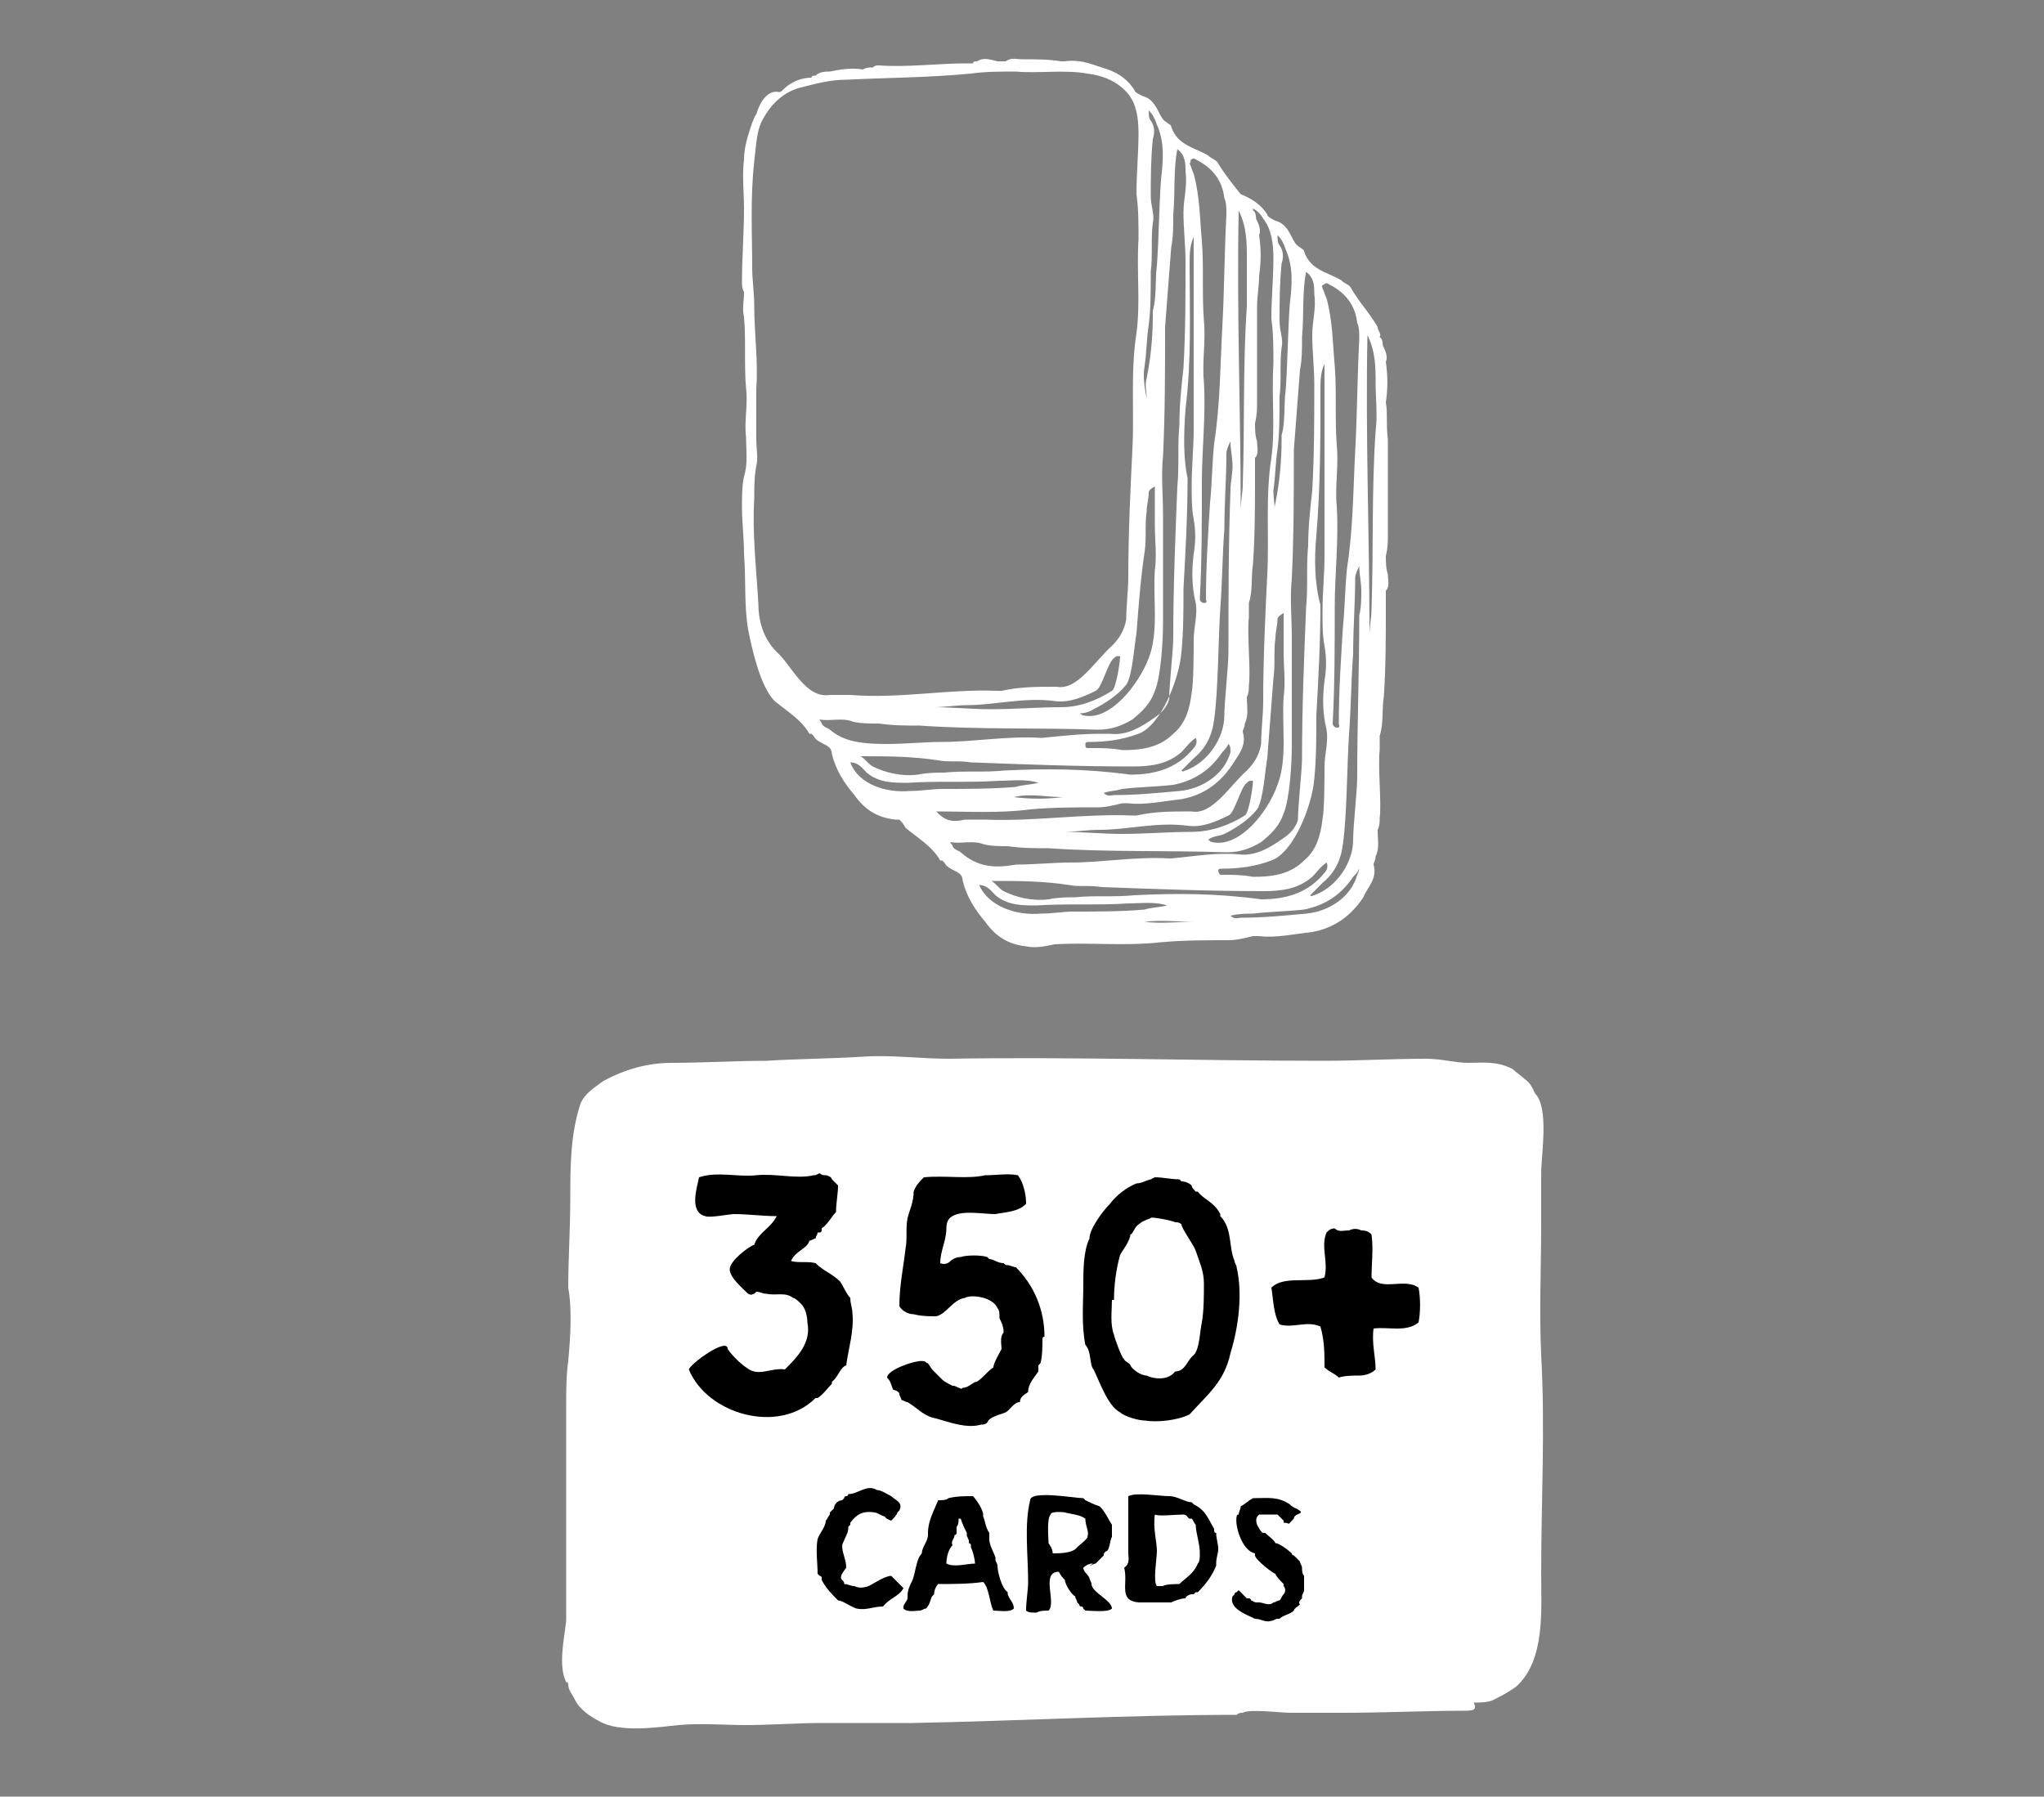 <?xml version="1.0" encoding="utf-8"?>
<!-- Generator: Adobe Illustrator 18.1.0, SVG Export Plug-In . SVG Version: 6.00 Build 0)  -->
<!DOCTYPE svg PUBLIC "-//W3C//DTD SVG 1.1//EN" "http://www.w3.org/Graphics/SVG/1.1/DTD/svg11.dtd">
<svg version="1.1" id="Layer_1" xmlns="http://www.w3.org/2000/svg" xmlns:xlink="http://www.w3.org/1999/xlink" x="0px" y="0px"
	 viewBox="107.8 3.7 100 87.9" enable-background="new 107.8 3.7 100 87.9" xml:space="preserve">
<rect x="107.8" y="3.7" width="100" height="87.9" fill="#808080" stroke="none"/>
<g>
	<path fill="#FFFFFF" d="M179.4,87.4c-1.9,0-3.9,0.1-5.9,0.1c-0.9,0-1.7,0-2.6,0c-0.4,0-2-0.2-2.3,0c-0.1,0-0.2,0-0.3,0.1
		c-5.3,0-10.6,0.3-15.9,0.4c-1.4,0-2.9,0-4.4,0c-1.2,0-2.5,0.1-3.7,0.1c-1.1,0-2.2-0.1-3.3,0c-1,0.1-2.9,0.4-3.9-0.2
		c-0.4-0.2-1-0.6-1.2-1.1c-0.1-0.2-0.3-0.4-0.3-0.7c0,0,0-0.1-0.1-0.1c-0.4-0.8-0.1-2.1,0-3c0-0.5,0-1,0-1.4c0-1.5,0-3.1,0-4.6
		c0-1.5,0-3.1,0-4.6c0-0.7,0-1.4,0.1-2.1c0.1-1.1,0.2-2.5,0-3.6c0-1.4,0.1-2.9,0.1-4.3c0-1.6,0-3.2,0.5-4.7c0.2-0.5,0.7-0.8,1.1-1.1
		c1.1-0.6,2.2-0.9,3.4-0.9c1.5,0,3.1-0.1,4.6-0.1c1.6-0.1,3.1-0.1,4.7-0.2c1.4-0.1,2.8,0.1,4.2,0.1c6.1-0.1,12.2,0.1,18.4,0.1
		c1.6,0,3.3-0.1,5-0.1c0.7,0,1.4,0.2,2,0.2c0.8,0,1.4-0.1,2.2,0.3c0.2,0.2,0.4,0.3,0.6,0.5c0.3,0.2,0.4,0.5,0.5,0.7
		c0.7,0.7,0.3,3,0.3,3.9c0,0.8,0,1.7,0,2.5c0,2.1-0.1,4.3,0,6.4c0.2,3.6,0,7.1,0,10.7c0,1.8,0.2,4.2-1.2,5.5
		c-0.4,0.3-0.8,0.5-1.2,0.7c-0.3,0.1-0.6,0.1-0.9,0.1C180.1,87.4,179.8,87.4,179.4,87.4z"/>
</g>
<g>
	<path d="M148.2,61.2c0.1,0,0.3,0.1,0.3,0.2c0.1,0.1,0.2,0.2,0.3,0.3c0,0.4-0.1,0.9-0.1,1.3c-0.2,0.2-0.4,0.6-0.7,0.8
		c0,0,0,0.1,0,0.1c0,0,0,0.1-0.1,0.1h-0.1c0,0.1-0.1,0.2-0.1,0.3c-0.1,0-0.2,0.1-0.3,0.1c-0.1,0.4-0.7,0.5-0.9,1
		c0.4,0.1,0.8,0,1.2,0.1c0.4,0.4,0.8,0.5,1.2,0.9c0.2,0.3,0.3,0.6,0.5,0.8c0,0.3,0.1,0.5,0.1,0.7c0.1,0.9-0.2,1.8-0.3,2.6
		c-0.3,0.1-0.4,0.6-0.7,0.8c0,0,0,0.1,0,0.1c-0.2,0.2-0.4,0.5-0.7,0.7c0,0-0.1,0-0.1,0c-1.8,1.8-5.3,0.8-6.2-1.4
		c0.1-0.3,1.9-1.6,1.9-1c0.2,0.3,0.6,0.7,0.9,0.9c0.6,0.5,1.2,0,1.9,0.1c0.6-0.6,1.3-1.3,1.1-2.3c0-0.3-0.1-0.7-0.3-0.9
		c-0.1-0.1-0.3-0.3-0.4-0.3c-0.4-0.3-0.8-0.1-1.3-0.2c-0.2,0-0.3-0.1-0.5-0.1c0,0,0,0-0.1,0.1c-0.1,0-0.1,0.1-0.3,0
		c-0.3-0.3-0.9-0.8-0.9-1.2c0-0.4,0.9-1.1,1.2-1.2c0.2-0.6,0.8-0.8,1.1-1.4c-0.7,0-1.4-0.1-2.1-0.1c-0.2,0-1.2,0.2-1.4,0.1
		c-0.8-0.2-0.4-1.4-0.3-1.9c0.9-0.3,1.9,0,2.8-0.1c0.9-0.1,2,0.2,2.8,0c0.1,0,0.1,0,0.3-0.1C148,61.2,148.1,61.2,148.2,61.2
		L148.2,61.2z"/>
	<path d="M156,61.2c0.6,0,1.1-0.1,1.6,0c0.3,0.4,0.4,1,0.4,1.4c-0.4,0.4-1,0.4-1.5,0.5c-0.6,0-1.6-0.2-2.1,0.1
		c-0.2,0.1-0.3,0.3-0.3,0.6c0,0.6-0.3,1.1-0.3,1.7c0.2,0.1,0.4,0,0.5-0.1c0.1-0.1,0.3-0.2,0.5-0.2c0.3-0.1,1-0.1,1.3,0
		c0,0,0.1,0.1,0.1,0.1c0.2,0,0.4,0.2,0.7,0.2c0.1,0.1,0.1,0.1,0.2,0.1c0.1,0,0.3,0.1,0.4,0.1c0.9,0.9,1.4,2.1,1.4,3.4
		c-0.1,0-0.1,0.1-0.1,0.1c0,0.3,0,0.9-0.1,1.2c0,0-0.1,0.1-0.1,0.1c0,0.1,0,0.2,0,0.3c-0.2,0.3-0.5,0.6-0.5,1
		c-0.1,0.1-0.4,0.2-0.4,0.5c-0.3,0-0.5,0.4-0.7,0.5c-0.2,0.1-0.8,0.2-0.9,0.5c-0.1,0.1-0.2,0.1-0.3,0.1c-0.7,0.2-1.5-0.1-2.2-0.3
		c-0.6-0.1-0.9-0.5-1.4-0.8c-0.1,0-0.2-0.1-0.3-0.1c0-0.1-0.1-0.2-0.1-0.3c0-0.1-0.2-0.2-0.3-0.2c-0.1-0.2-0.1-0.4-0.3-0.6
		c0-0.4,1.5-0.9,1.8-0.8c0.1,0,0.1,0.1,0.2,0.1c0,0,0.2,0.3,0.2,0.3c0.2,0.2,0.4,0.4,0.5,0.5c0.1,0.1,0.3,0.2,0.5,0.3
		c0.1,0,0.1,0,0.3,0.1c0.1,0,0.1,0.1,0.2,0c0.3,0,0.5-0.3,0.7-0.3c0.3-0.2,0.5-0.5,0.8-0.7c0-0.2,0.3-0.7,0.4-0.9
		c0-0.2-0.1-0.6,0.1-0.8c0-0.3-0.1-0.5-0.2-0.7c0-0.2,0-0.4-0.1-0.5c-0.2-0.5-1.2-0.7-1.6-0.5c-0.6,0.1-0.9,0.8-1.4,0.9
		c-0.4,0-0.7,0-1.1-0.1c-0.3,0-0.6-0.2-0.7-0.4c0-1,0.2-1.9,0.3-2.8c0.1-0.5,0-1,0.1-1.5c0.1-0.4,0.3-0.8,0.3-1.3
		c0.1-0.3,0.3-0.5,0.5-0.7C154.1,61.2,155.1,61.4,156,61.2z"/>
	<path d="M163.9,61.4c0,0,0.1,0,0.1,0c0.1,0,0.1,0,0.3-0.1c0.4,0,0.8,0.1,1.2,0.1c0,0,0.1,0.1,0.1,0.1c0.2,0,0.4,0.1,0.5,0.2
		c0,0.1,0.1,0.2,0.2,0.3c0,0,0.1,0,0.1,0c0.3,0.4,0.8,0.5,1.1,1.1c0,0,0,0.1,0,0.1c0.6,0.6,0.4,1.5,0.7,2.2c0,0.1,0.1,0.2,0.1,0.3
		c0.3,1.3,0.1,2.9-0.3,4.2c-0.3,1.4-1.1,2-2,3c-0.6,0.3-1.6,0.4-2.2,0.3c-0.3,0-1-0.2-1.2-0.4c-0.6-0.3-1-1.5-1.3-2.1
		c-0.2-0.2-0.1-0.9-0.4-1.2c-0.2-1-0.1-2-0.1-3c0-0.6,0-1.6,0.3-2.2c0-0.5,0.7-1.4,1-1.7c0.3-0.4,0.8-0.8,1.3-1
		c0.3,0,0.5-0.2,0.8-0.2L163.9,61.4z M164.1,63.3c-0.3,0.1-0.5,0.2-0.7,0.4c-0.1,0.1-0.2,0.4-0.3,0.4c0,0.3-0.4,0.8-0.5,1
		c-0.2,0.7-0.3,1.5-0.3,2.2h-0.1c0,0.5-0.1,1.2,0.1,1.7c0,0.1,0.4,1.2,0.5,1.2c0,0.1,0.3,0.2,0.3,0.3c0.1,0.2,0.5,0.5,0.8,0.5
		c0.4,0.2,1,0.2,1.3-0.1c0,0,0.1-0.1,0.1-0.1c0.5,0,0.6-0.6,0.9-0.8c0.3-0.3,0.3-1.2,0.4-1.6c0.1-0.6,0.1-1.3,0.1-1.9
		c0-0.6-0.2-1-0.4-1.6c-0.1-0.3-0.7-1.1-0.7-1.3c-0.1-0.1-0.2-0.1-0.3-0.1C165.1,63.4,164,63.2,164.1,63.3L164.1,63.3z"/>
	<path d="M173.8,63.9c0.2-0.1,0.4-0.1,0.6,0c0.3,0,0.4,0.1,0.5,0.2c0.1,0.7,0,1.4,0,2.1c0.5,0.7,1.6,0,2.3,0.5
		c0.1,0.5,0.1,1.2,0,1.7c-0.6,0.5-1.5,0.2-2.2,0.3c-0.1,0.7,0.1,1.4,0.1,2c-0.2,0.2-0.5,0.3-0.8,0.3c-0.3,0-0.7,0-1,0.1
		c-0.2-0.2-0.5-0.3-0.7-0.5c0-0.7,0-1.3-0.2-2c-0.7-0.3-1.3,0.1-2-0.1c-0.3-0.5-0.3-1.2-0.4-1.8c0.6-0.6,1.8-0.2,2.6-0.5
		c0.2-0.8-0.2-1.5,0.1-2.2c0.1-0.1,0.2-0.2,0.4-0.2C173.3,64,173.5,63.9,173.8,63.9z"/>
	<path d="M149,81L149,81c0.1,0.1,0.1,0.1,0.1,0.2c0.2,0,0.3,0.1,0.5,0.1c0.2,0.1,0.4,0.1,0.7,0c0.2-0.1,0.8-0.5,1.1-0.5
		c0.1,0.1,0.2,0.2,0.3,0.3c0.1,0.1,0.2,0.2,0.3,0.3c-0.2,0.4-0.7,0.5-1,0.9c-0.5,0-0.8,0.2-1.3,0.1c-0.3-0.1-0.7-0.4-0.9-0.4
		c-0.3-0.3-0.6-0.6-0.8-1c0,0,0-0.1,0-0.1c0,0,0-0.1-0.1-0.1c0,0-0.1-0.1-0.1-0.1c0-0.5-0.1-1.2,0-1.7c0.1-0.3,0.4-0.6,0.4-0.9
		c0.1-0.1,0.1-0.2,0.2-0.3c0,0,0-0.2,0-0.1c0.1-0.1,0.1-0.1,0.2-0.2c0-0.2,0.2-0.4,0.4-0.4c0.1-0.1,0.1-0.1,0.1-0.1
		c0-0.1,0.1-0.1,0.1-0.1c0,0,0.1,0,0.1-0.1c0.5,0,0.9-0.5,1.4-0.2c0.2,0,0.5,0.2,0.7,0.3c0.2,0.2,0.6,0.3,0.4,0.7
		c0,0-0.1,0.1-0.1,0.1c0,0.1-0.2,0.3-0.3,0.4c0,0-0.3-0.1-0.3-0.2c-0.1,0-0.4-0.2-0.5-0.2c-0.6-0.1-0.9,0.1-1.2,0.5c0,0,0,0.1,0,0.1
		c0,0-0.1,0.1-0.1,0.1c0,0,0,0.1,0,0.1c0,0.2-0.2,0.5-0.3,0.8c0,0.4,0.2,0.7,0.2,1.1C148.9,80.8,148.9,80.9,149,81L149,81z"/>
	<path d="M154.2,77c0.4-0.1,0.8-0.1,1.2-0.1c0.2,0.2,0.5,0.7,0.5,0.9c0,0,0,0.1,0,0.1c0.1,0.2,0.1,0.5,0.3,0.8c0,0.1,0,0.2,0,0.3
		c0,0.3,0.2,0.6,0.3,0.9c0,0,0,0.1,0,0.1c0,0.1,0.1,0.2,0.1,0.3c0,0.3,0.2,1.1,0.5,1.3c0,0,0,0.1,0,0.1c0.1,0.3,0.3,0.4,0.3,0.7
		c-0.2,0.2-0.7,0.1-1,0.1c-0.2-0.4-0.2-1.1-0.5-1.4c-0.7,0.1-1.5,0.1-2.2,0.1c-0.1,0.1-0.2,0.3-0.2,0.5c0,0-0.1,0.1-0.1,0.1
		c-0.1,0.2-0.1,0.4-0.3,0.6c-0.1,0-0.2,0.1-0.3,0.1c-0.2,0-0.6,0.1-0.8-0.1c0-0.1,0-0.1,0-0.1c0-0.1,0.2-0.3,0.2-0.4
		c0,0,0-0.1,0-0.1l0,0l0,0c0-0.3,0.1-0.5,0.2-0.7c0.2-0.4,0.2-1.1,0.5-1.4c0-0.3,0.3-0.6,0.3-0.9c0,0,0-0.1,0-0.1l0,0l0,0
		c0-0.6,0.3-1.1,0.5-1.6C153.9,77.1,154.1,77.1,154.2,77z M155.5,80.2c0-0.2-0.1-0.6-0.2-0.8v-0.1c0,0,0-0.1-0.1-0.1
		c0,0,0-0.1,0-0.1c0-0.1-0.1-0.2-0.1-0.3c0,0,0-0.1,0-0.1c-0.1-0.2-0.2-0.4-0.3-0.7c0,0-0.1,0-0.1,0c0,0.1,0,0.3-0.1,0.4
		c0,0.1,0,0.2,0,0.3c0,0,0,0.1-0.1,0.1c0,0.2-0.2,0.3-0.1,0.5c-0.2,0.2-0.3,0.6-0.3,0.9C154.5,80.4,155.1,80.2,155.5,80.2
		C155.3,80.2,155.5,80.2,155.5,80.2z"/>
	<path d="M161.2,80.2c-0.1,0-0.3,0.1-0.4,0.2c0,0.2,0.2,0.3,0.3,0.5c0,0.1,0.1,0.2,0.1,0.3c0,0.4,1,0.8,1,1.2
		c-0.2,0.2-1,0.1-1.3,0.1c-0.1-0.1-0.1-0.1-0.1-0.1c0-0.1-0.1-0.1-0.1-0.1c-0.1,0-0.1-0.1-0.1-0.1c0,0-0.1-0.1-0.1-0.1
		c0-0.1-0.1-0.2-0.1-0.3c-0.2-0.1-0.5-0.6-0.5-0.8c-0.1-0.1-0.2-0.2-0.3-0.4c-0.9,0-0.1,1.5-0.5,1.9c-0.2,0-0.4,0-0.6,0.1
		c-0.2,0-0.4,0-0.5-0.1c0-0.5,0.1-1,0.1-1.4l0,0c0-1.3-0.2-2.8,0.1-4c0-0.5,2.2-0.1,2.6-0.1c0,0,0.1,0.1,0.1,0.1
		c0.2,0.1,0.4,0.2,0.7,0.3c0.3,0.3,0.4,0.6,0.6,0.9c0,0.2,0,0.4,0,0.6c-0.1,0.1-0.1,0.7-0.3,0.7c-0.1,0.1-0.1,0.1-0.1,0.2
		c-0.1,0.1-0.3,0.3-0.4,0.4c-0.1,0-0.2,0.1-0.3,0.1C161.3,80.2,161.3,80.2,161.2,80.2C161.2,80.2,161.2,80.3,161.2,80.2L161.2,80.2z
		 M159.3,79.7c0.3,0,1,0,1.2-0.3c0.1-0.1,0.5-0.4,0.5-0.5c0.1-0.3-0.1-0.5-0.1-0.9c-0.3-0.2-0.6-0.2-1-0.3c0.1,0-0.7-0.1-0.7,0.1
		c-0.2,0.2-0.1,1.2-0.1,1.4C159.3,79.5,159.3,79.6,159.3,79.7L159.3,79.7z"/>
	<path d="M163,79.7c0-0.9,0-1.8,0-2.8c0.4-0.2,1.5,0,2,0c0.4,0,0.8,0.3,1.1,0.3c0,0,0.1,0.1,0.1,0.1c0.6,0.3,0.7,0.7,1,1.2
		c0,0,0,0.1,0,0.1c0,0,0,0.1,0.1,0.1c0,0.3,0.1,0.5,0.1,0.8c0,0.2-0.1,0.4-0.1,0.7c0,0,0,0.1,0,0.1c-0.2,0.5-0.5,0.9-0.9,1.3
		c0,0-0.1,0-0.1,0c0,0-0.1,0.1-0.1,0.1c0,0-0.1,0-0.1,0c-0.1,0-0.3,0.1-0.3,0.2c-0.2,0-0.5,0.1-0.7,0.2c-0.5,0-1.1,0-1.6,0
		c-1-0.1-0.5-0.9-0.7-1.7C163.1,80.2,163,79.9,163,79.7L163,79.7z M164.3,77.8C164.3,77.8,164.2,77.8,164.3,77.8
		C164.2,77.9,164.2,77.9,164.3,77.8c-0.1,0.7,0.1,1.3,0.1,1.8l0,0l0,0c0,0.3-0.2,1.5,0,1.7c0.1,0,0.1,0,0.3,0
		c0.1-0.1,0.7-0.1,0.8-0.1c0.3-0.3,0.7-0.5,0.9-1c0.1-0.1,0.1-0.3,0.1-0.5c0-0.5-0.2-1-0.2-1.4c-0.1-0.1-0.1-0.2-0.2-0.3
		c0,0-0.1,0-0.1,0c-0.1,0-0.1-0.2-0.3-0.2C165.3,77.8,164.5,77.9,164.3,77.8L164.3,77.8z"/>
	<path d="M171.1,78c-0.4,0.4-0.1,0.2-0.5,0.2c0,0,0-0.1,0-0.1c-0.1-0.1-0.2-0.2-0.3-0.3c-0.3,0-0.6,0-0.9,0
		c-0.1,0.1-0.2,0.2-0.1,0.5c0,0,0.2,0.4,0.3,0.4c0,0,0.1,0,0.1,0c0.2,0.2,0.4,0.3,0.5,0.5c0.2,0,0.7,0.4,0.8,0.5
		c0,0.1,0.1,0.1,0.1,0.1c0.1,0.1,0.2,0.2,0.3,0.3c0,0.1,0.1,0.2,0.1,0.3c0,0.1,0,0.3,0.1,0.4c0,0.2,0,0.4,0,0.7
		c0,0.1-0.1,0.2-0.1,0.3c0,0,0,0.1,0,0.1c-0.1,0.1-0.2,0.2-0.1,0.3c-0.1,0.1-0.3,0.2-0.3,0.3c-0.2,0.2-0.5,0.2-0.7,0.4
		c0,0-0.1,0-0.1,0c-0.1,0-0.2,0.1-0.3,0.1c-0.3,0.1-0.5-0.1-0.8-0.1c-0.4-0.2-1.3-0.5-1.1-1.1c0,0,0.1-0.1,0.1-0.1
		c0-0.1,0.1-0.1,0.1-0.1c0.1-0.1,0.1-0.1,0.1-0.1c0.1,0.1,0.3,0.3,0.4,0.4h0.1c0,0,0.1,0,0.1,0.1c0.1,0,0.1,0.1,0.3,0.1
		c0,0,0,0,0.1,0c0.2,0,0.5,0.2,0.7,0c0.1,0,0.2-0.1,0.3-0.1c0.1-0.1,0.1-0.2,0.2-0.3c0.1-0.1,0.1-0.3,0-0.4l0,0c0,0,0,0,0-0.1
		c-0.1-0.1-0.4-0.4-0.4-0.5c-0.1,0-1-0.7-1-0.9c0,0,0-0.1,0-0.1c-0.6-0.1-1-1.3-0.9-1.8c0,0,0-0.1,0.1-0.1c0-0.1,0.1-0.3,0.1-0.4
		c0.2-0.1,0.4-0.3,0.6-0.4c0.7,0,1.2-0.1,1.8,0.3l0,0l0,0c0.1,0.1,0.1,0.1,0.3,0.2C171.8,77.8,171.1,77.7,171.1,78L171.1,78z"/>
</g>
<path fill="none" d="M162.1,42.5c1.1-0.1,2.1-0.1,3.2-0.2c1.1-0.1,2.2-0.8,2.5-1.9c0-0.1,0.1-0.2-0.1-0.4c-0.1,0.1-0.2,0.2-0.3,0.4
	c-0.5,0.9-1.4,1.4-2.4,1.6c-0.8,0.2-1.6,0.2-2.5,0.2c-0.4,0.1-0.7,0.1-1.1,0.1C161.8,42.6,161.9,42.5,162.1,42.5z"/>
<path fill="none" d="M165.4,35.8c-0.1,1.2-1,3.6-2.1,4c-0.8,0.3-1.6,0.4-2.4,0.4c-0.1,0-0.2-0.1-0.2,0.1c0,0.1,0.1,0.2,0.1,0.2
	s0.2,0,0.3,0c0.5,0,1,0,1.4,0.1c1,0.1,1.8-0.1,2.5-0.8c0.6-0.5,0.8-1.3,0.9-2c0-0.5,0.1-2.1,0.1-2.6c0-0.6,0.2-1.2,0.1-1.8
	c-0.1-0.8-0.2-1.6-0.1-2.4c0.1-0.5,0.1-1.1,0-1.7c-0.1-0.5-0.1-1.1-0.1-1.6c0-0.9,0.1-1.8,0.1-2.8c0-2,0-4.1,0-6.2
	c0-1.1,0-2.2,0-3.2c-0.1,0.4-0.2,0.9-0.2,1.3c0,2.4,0.1,4.8-0.2,7.1c-0.1,1.2-0.2,2.4-0.2,3.6c0,1.8-0.1,3.6-0.2,5.4
	C165.4,33.7,165.4,34.8,165.4,35.8z"/>
<path fill="none" d="M159.8,42.7c-0.8,0-1.6-0.1-2.4,0C158.2,42.7,159,42.7,159.8,42.7z"/>
<path fill="none" d="M168.9,41.8c-0.1-0.1-0.2,0.1-0.3,0.1c-0.3,0.2-0.5,1.5-0.9,1.6c-0.7,0.3-1.3,0.5-2,0.5
	c-1.4-0.1-2.8,0.2-4.3,0.2c-0.5,0-1.1,0.1-1.7,0.1c1,0.1,1.9,0.1,2.8,0.1c1.1,0,2.3-0.1,3.4-0.1c0.9,0,1.7-0.3,2.5-0.9
	C168.8,43.3,168.9,42.1,168.9,41.8z"/>
<path fill="none" d="M163.9,36.1c0.5-1.4,0.2-2.9,0.3-4.3c0-0.7,0-1.5,0-2.2c0-0.6,0-1.3,0-1.9c-0.2,0.1-0.2,0.2-0.3,0.3
	c0,0.3-0.1,0.6-0.1,0.9c-0.1,0.7,0,1.3-0.1,2c-0.1,1.3-0.2,2.7-0.4,4c-0.1,0.5-0.2,2-0.5,2.5c-0.4,0.5-1,0.9-1.6,1.2
	c-0.2,0.1-0.5,0.1-0.8,0.4c0.1,0.1,0.2,0.1,0.2,0.1C161.9,39.2,163.4,37.5,163.9,36.1z"/>
<path fill="none" d="M167.9,26.5c0-0.4-0.1-0.8-0.1-1.2c-0.1,0.2-0.2,0.4-0.2,0.6c-0.1,1.3-0.1,2.5-0.1,3.7c0,1.3-0.1,2.7-0.2,3.9
	c-0.1,1.4-0.1,4-0.3,5.4c-0.1,0.8-0.4,1.4-1,1.9c-0.2,0.2-0.4,0.4-0.6,0.6c0.1,0.1,0.2,0.1,0.2,0c1.1-0.4,1.9-1.6,1.9-2.7
	c0-0.7,0.2-2.4,0.2-3.1c0-2.7,0-5.2,0.1-7.9C167.9,27.2,167.9,26.9,167.9,26.5z"/>
<path fill="none" d="M171.8,41.9c-0.1,1.2-1,3.6-2.1,4c-0.8,0.3-1.6,0.4-2.4,0.4c-0.1,0-0.2-0.1-0.2,0.1c0,0.1,0.1,0.2,0.1,0.2
	c0.1,0,0.2,0,0.2,0c0.5,0,1,0,1.4,0.1c1,0.1,1.8-0.1,2.5-0.8c0.6-0.5,0.8-1.3,0.9-2c0-0.5,0.1-2.1,0.1-2.6c0-0.6,0.2-1.2,0.1-1.8
	c-0.1-0.8-0.2-1.6-0.1-2.4c0.1-0.5,0.1-1.1,0-1.7c-0.1-0.5-0.1-1.1-0.1-1.6c0-0.9,0.1-1.8,0.1-2.8c0-2,0-4.1,0-6.2
	c0-1.1,0-2.2,0-3.2c-0.1,0.4-0.2,0.9-0.2,1.3c0,2.4,0,4.8-0.2,7.1c-0.1,1.2-0.2,2.4-0.2,3.6c0,1.8-0.1,3.6-0.2,5.4
	C171.9,39.8,171.8,40.9,171.8,41.9z"/>
<path fill="none" d="M169.3,43.3c-0.4,0.5-1,0.9-1.6,1.2c-0.2,0.1-0.5,0.1-0.8,0.3c0.1,0.1,0.2,0.1,0.2,0.1c1.3,0.3,2.7-1.4,3.2-2.8
	c0.5-1.4,0.2-2.9,0.3-4.3c0-0.7,0-1.5,0-2.2c0-0.6,0-1.3,0-1.9c-0.2,0.1-0.2,0.2-0.3,0.3c0,0.3-0.1,0.6-0.1,0.9
	c-0.1,0.7,0,1.3-0.1,2c-0.1,1.3-0.2,2.7-0.4,4C169.7,41.4,169.5,42.9,169.3,43.3z"/>
<path fill="none" d="M172.7,18.3c0.3,1.1,0.2,2.2,0.4,3.3c0.1,1.3,0,2.6,0.1,3.9c0.1,1-0.1,2,0,3c0.1,1.6-0.1,3.3-0.1,4.9
	c0,1.9,0.1,3.8-0.1,5.7c0,0.1,0.1,0.2,0.2,0.2s0.1-0.1,0.1-0.2c0.1-1.6,0.2-3.1,0.2-4.7c0.1-1,0-1.9,0.2-2.9
	c0.3-1.9,0.4-3.7,0.4-5.7c0.1-1.9,0.1-3.7,0.2-5.5c0-0.2-0.1-0.5-0.1-0.8c-0.2-0.8-0.5-1.6-1.4-1.9c-0.1-0.1-0.2-0.1-0.2,0
	c-0.1,0.1,0,0.2,0,0.2C172.6,18,172.7,18.1,172.7,18.3z"/>
<path fill="none" d="M170.3,28.3c0.2-1,0.4-2.1,0.3-3.1c0-0.1,0-0.2,0-0.2c0.2-0.7,0.2-1.5,0.2-2.2c0.1-1.4,0.1-2.8,0.2-4.2
	c0.1-0.9,0.1-1.8-0.2-2.7c-0.1-0.2-0.2-0.4-0.4-0.7c0,0.2-0.1,0.4,0.1,0.5c0.1,0.3,0.1,0.6,0.1,0.9c-0.1,0.9-0.1,1.8-0.1,2.8
	c0,0.4,0.1,0.8,0.1,1.3c-0.1,0.8,0,1.6-0.1,2.4c-0.1,0.8,0,1.7-0.1,2.6c-0.1,0.7-0.1,1.4-0.2,2c-0.1,0.5,0.1,1,0.1,1.6
	C170.3,28.9,170.2,28.6,170.3,28.3z"/>
<path fill="none" d="M162.5,35.7c-0.1-0.1-0.2,0.1-0.3,0.1c-0.3,0.2-0.5,1.5-0.9,1.6c-0.7,0.3-1.3,0.5-2,0.5
	c-1.4-0.1-2.8,0.2-4.3,0.2c-0.5,0-1.1,0.1-1.6,0.1c1,0.1,1.9,0.1,2.8,0.1c1.1,0,2.3-0.1,3.4-0.1c0.9,0,1.7-0.3,2.5-0.9
	C162.3,37.2,162.5,36,162.5,35.7z"/>
<path fill="none" d="M168.4,14c-0.1,5,0.1,9.8,0.1,14.7c0.1-0.4,0.1-0.8,0.1-1.3c0-2.9-0.1-5.8,0.2-8.7c0.1-0.8,0-1.6,0-2.4
	C168.8,15.6,168.8,14.8,168.4,14z"/>
<path fill="none" d="M157.3,46.2c0.9-0.1,1.8-0.1,2.7-0.1c1.6,0,3.3-0.3,4.8-0.2c0.1,0,0.1,0,0.1,0c1.1-0.1,2.2-0.3,3.3-0.2
	c0.8,0.1,1.6-0.3,2.2-0.8c0.3-0.2,0.7-0.5,0.7-0.9c0.1-0.6,0.3-2.3,0.2-3c-0.1-2.5,0.1-4.9,0.2-7.4c0.1-1,0-2,0.1-3
	c0.1-0.9,0.2-1.8,0.2-2.7c0.1-1.7,0.1-3.4,0.1-5.2c0-0.8-0.1-1.6-0.1-2.4c0-0.7,0.1-1.3,0.1-2c-0.1-0.4,0-0.8-0.4-1.1
	c-0.2,1.1-0.1,2.1-0.2,3.2c0,0.5,0,1-0.1,1.6c-0.1,1.3-0.3,2.6-0.3,3.9c-0.1,2.1-0.1,4.2-0.1,6.3c0,1,0.1,1.9,0,2.9
	c0,1.7,0,3.5,0,5.3c0,0.8-0.1,2.6-0.4,3.3c-0.2,0.6-0.6,1.1-1.1,1.4c-0.5,0.4-1,0.5-1.7,0.5c-2.9-0.1-5.8,0-8.7-0.2
	c-0.7-0.1-1.3-0.1-2-0.1c-0.4-0.1-0.8,0.1-1.2-0.1c-0.5-0.2-1-0.1-1.6-0.1c0.1,0.1,0.1,0.1,0.1,0.2c0.1,0.2,0.3,0.2,0.4,0.3
	C155.6,46.1,156.4,46.2,157.3,46.2z"/>
<path fill="none" d="M165,48.1c-0.7-0.2-1.3-0.1-1.9-0.1c-1.5,0.1-3,0-4.5,0.1c-0.7,0-1.4,0-2-0.5c-0.2-0.2-0.4-0.5-0.8-0.5
	c0.5,1.1,1.7,1.5,3,1.4c0.5-0.1,1-0.1,1.6-0.1c1.2,0,2.4-0.1,3.6-0.1C164.2,48.2,164.6,48.2,165,48.1z"/>
<path fill="none" d="M172.5,46.1c0.1-0.2,0.2-0.3,0.1-0.5c-0.2,0.3-0.4,0.5-0.7,0.7c-0.7,0.7-1.5,0.7-2.4,0.7
	c-2.7,0-5.3-0.1-7.9-0.2c-0.5,0-1,0.1-1.6-0.1c-1.3-0.2-2.5-0.1-3.8-0.2c0.2,0.2,0.4,0.4,0.6,0.5c0.7,0.4,1.4,0.5,2.2,0.4
	c0.4-0.1,0.8-0.1,1.3-0.1c1,0,1.9,0,2.9-0.1c2-0.1,4-0.1,6-0.1C170.6,47.4,171.6,47.1,172.5,46.1z"/>
<path fill="none" d="M174.1,32c-0.1,1.3-0.1,2.5-0.1,3.7c0,1.3-0.1,2.7-0.2,3.9c-0.1,1.4-0.1,4-0.3,5.4c-0.1,0.8-0.4,1.4-1,1.9
	c-0.2,0.2-0.4,0.4-0.6,0.6c0.1,0.1,0.2,0.1,0.2,0c1.1-0.4,1.9-1.6,1.9-2.7c0-0.7,0.2-2.4,0.2-3.1c0-2.7,0-5.2,0.1-7.9
	c0-0.4,0-0.8,0.1-1.2c0-0.4-0.1-0.8-0.1-1.2C174.2,31.6,174.1,31.8,174.1,32z"/>
<path fill="none" d="M175.1,22.4c0-0.7,0-1.5-0.4-2.3c-0.1,5,0.1,9.8,0.1,14.7c0.1-0.4,0.1-0.8,0.1-1.3c0-2.9-0.1-5.8,0.2-8.7
	C175.2,24,175.1,23.2,175.1,22.4z"/>
<path fill="none" d="M173.9,46.6c-0.5,0.9-1.4,1.4-2.4,1.6c-0.8,0.2-1.6,0.2-2.5,0.2c-0.4,0.1-0.7,0.1-1.1,0.1
	c0.2,0.2,0.4,0.1,0.5,0.1c1.1-0.1,2.1-0.1,3.2-0.2c1.1-0.1,2.2-0.8,2.5-1.9c0-0.1,0.1-0.2-0.1-0.4C174.1,46.3,174,46.5,173.9,46.6z"
	/>
<path fill="none" d="M155.7,43.9c2.4,0.1,4.8-0.4,7.2-0.2c0.1,0,0.2,0,0.2,0c0.8-0.2,1.7-0.2,2.7-0.2c1,0.1,1.9-1.3,2.7-2
	c0.4-0.4,0.7-0.7,0.7-1.3c0.1-0.7,0.1-1.4,0.1-2.1c0.1-2,0.1-4.2,0.2-6.2c0.1-1.9-0.1-3.8,0.2-5.7c0.2-1.5,0.1-3.1,0.1-4.6
	c0-0.7,0-1.4-0.1-2.2c-0.1-1,0.1-2,0.1-3c0-0.7-0.1-1.3-0.5-1.9c-0.1-0.2-0.3-0.4-0.5-0.5c0,0.1,0,0.1,0,0.1c0.1,0.1,0,0.4,0.2,0.5
	c0.1,0.2,0.1,0.5,0.1,0.7c0.1,0.7,0.1,1.3,0,2c0.1,0.5-0.1,1-0.1,1.5c0,1.5,0,3.1,0,4.6c0,0.4,0,0.7-0.1,1.1
	c-0.1,0.3-0.1,0.6,0.1,0.9c0.1,0.3,0.1,0.5-0.1,0.8c0,0.2,0,0.5,0,0.8c0.1,1.4,0,3-0.1,4.4c0,0.7,0.1,1.3-0.2,1.9c0,0.2,0,0.3,0,0.5
	c0,0.1,0,0.1,0,0.2c-0.1,0.7,0.1,2.5,0,3.3c0,0.2,0,0.4-0.1,0.6c-0.1,0.4,0,0.8-0.1,1.3c0,0.1-0.1,0.2-0.1,0.4
	c0.1,0.6-0.3,1.1-0.5,1.6c-0.5,1-1.4,1.6-2.5,1.7c-0.8,0.1-1.7,0.2-2.6,0.2c-0.1,0-0.2,0-0.3,0c-0.4,0.1-0.8,0.2-1.2,0.2
	c-1.1,0-2.2-0.1-3.3,0.1c-1.5,0.2-3.1,0.1-4.6,0.1c0.3,0.4,0.7,0.6,1.1,0.6C155,43.9,155.3,43.9,155.7,43.9z"/>
<path fill="#FFFFFF" d="M175.6,23.4c0.1-0.7,0.1-1.3,0-2c0.1-0.2,0-0.5-0.1-0.7c-0.1-0.1,0-0.4-0.2-0.5c0.1-0.2-0.1-0.3-0.1-0.5
	c-0.4-0.7-0.9-1.2-1.3-1.9c-0.1-0.2-0.3-0.2-0.5-0.4c-0.7-0.4-1.5-0.5-1.8-1.4c0-0.1-0.1-0.1-0.2-0.2c-0.2-0.1-0.3-0.3-0.4-0.5
	c-0.2-0.4-0.4-0.7-0.8-0.8c-0.2-0.1-0.4-0.2-0.4-0.3c-0.3-0.5-0.8-0.8-1.3-1c-0.4-0.5-0.8-1-1.1-1.5c-0.1-0.2-0.3-0.2-0.5-0.4
	c-0.7-0.4-1.5-0.5-1.8-1.4c0-0.1-0.1-0.1-0.2-0.2c-0.2-0.1-0.3-0.3-0.4-0.5c-0.2-0.4-0.4-0.7-0.8-0.8c-0.2-0.1-0.4-0.2-0.4-0.3
	c-0.4-0.6-0.9-0.9-1.6-1.1c-0.6-0.2-1.1-0.4-1.8-0.3c-0.1,0-0.2,0-0.2,0c-0.6-0.1-1.2-0.1-1.9-0.1c-0.3,0-0.5-0.1-0.8,0.1
	c-0.1,0-0.2,0-0.4,0c-0.4-0.1-0.7-0.2-1,0c-0.1,0-0.2,0-0.2,0.1c-0.1,0-0.2,0-0.3,0c-1.4,0-2.9,0.2-4.3,0.1c-0.1,0-0.2,0-0.3,0.1
	c-0.2,0-0.3,0-0.5,0.1c-0.5-0.1-1.1,0-1.6,0.1c-0.2,0-0.5,0-0.7,0.2c-0.1,0-0.2,0-0.2,0.1c-0.5,0-1,0.2-1.4,0.6
	c-0.1,0.1-0.1,0.1-0.2,0.1c-0.5-0.1-0.9,0.4-1.1,1.1c-0.1,0.1-0.1,0.2-0.2,0.4c-0.2,0.6-0.4,1.2-0.4,1.8c-0.1,0.8,0,1.6,0,2.4
	c0,1.2-0.1,2.4-0.1,3.6c0,0.2,0,0.3,0.1,0.5c0,0.4-0.1,0.8,0,1.2c0.1,1.1,0,2.4,0.1,3.5c0.1,0.8-0.1,1.6,0,2.4
	c0,0.6,0.1,1.3-0.1,1.9c-0.1,0.5-0.1,1-0.1,1.5c0,0.8,0.1,1.5,0.1,2.3c0.1,1.3,0,2.5,0.2,3.7c0.2,1,0.6,2.8,1.3,3.5
	c0.6,0.5,1.3,0.9,1.7,1.6c0,0,0,0,0.1,0c0.1,0.1,0.1,0.1,0.1,0.1c0.1,0.2,0.3,0.3,0.5,0.4c0.2,0.1,0.4,0.2,0.4,0.5
	c0.2,0.8,0.6,1.4,1.1,2c0.5,0.7,1.1,1.1,2,1.2c0.1,0,0.2,0,0.2,0c0.1,0.1,0.2,0.2,0.3,0.4c0.6,0.5,1.3,0.9,1.7,1.6c0,0,0,0,0.1,0
	c0.1,0.1,0.1,0.1,0.1,0.1c0.1,0.2,0.3,0.3,0.5,0.4c0.2,0.1,0.4,0.2,0.4,0.5c0.2,0.8,0.6,1.4,1.1,2c0.5,0.7,1.1,1.1,2,1.2
	c0.5,0.1,0.9,0,1.4-0.1c1.7-0.1,3.4,0.1,5.2-0.1c1.1-0.1,2.2-0.1,3.3-0.1c0.4,0,0.8-0.1,1.2-0.2c0.1,0,0.2,0,0.3,0
	c0.8,0.1,1.7-0.1,2.6-0.2c1.1-0.2,1.9-0.8,2.5-1.7c0.2-0.5,0.7-0.9,0.5-1.6c0-0.1,0.1-0.2,0.1-0.4c0.2-0.4,0.1-0.8,0.1-1.3
	c0.1-0.2,0.1-0.4,0.1-0.6c0.1-0.7-0.1-2.5,0-3.3c0-0.1,0-0.1,0-0.2c0-0.2,0-0.3,0-0.5c0.2-0.6,0.1-1.3,0.2-1.9
	c0.1-1.4,0.1-3,0.1-4.4c0-0.2,0-0.5,0-0.8c0.2-0.2,0.1-0.5,0.1-0.8c-0.1-0.3-0.1-0.6-0.1-0.9c0.1-0.4,0.1-0.7,0.1-1.1
	c0-1.5,0-3.1,0-4.6C175.6,24.4,175.7,23.9,175.6,23.4z M172.6,17.6c0.1-0.1,0.2,0,0.2,0c0.8,0.4,1.3,1,1.4,1.9
	c0.1,0.2,0.1,0.5,0.1,0.8c-0.1,1.9-0.1,3.7-0.2,5.5c-0.1,1.9-0.1,3.8-0.4,5.7c-0.1,1-0.1,1.9-0.2,2.9c-0.1,1.6-0.2,3.1-0.2,4.7
	c0,0.1,0.1,0.2-0.1,0.2c-0.1,0-0.2-0.1-0.2-0.2c0.1-1.9,0.1-3.8,0.1-5.7c0-1.6,0.2-3.3,0.1-4.9c-0.1-1,0.1-2,0-3
	c-0.1-1.3,0-2.7-0.1-3.9c-0.1-1.1-0.1-2.2-0.4-3.3c-0.1-0.2-0.1-0.3-0.2-0.5C172.5,17.7,172.4,17.7,172.6,17.6z M172.2,29.9
	c0.2-2.4,0.2-4.7,0.2-7.1c0-0.4,0-0.9,0.2-1.3c0,1.1,0,2.2,0,3.2c0,2,0,4.1,0,6.2c0,0.9-0.1,1.8-0.1,2.8c0,0.5,0,1.1,0.1,1.6
	c0.1,0.6,0.1,1.1,0,1.7c-0.1,0.8-0.1,1.6,0.1,2.4c0.1,0.6-0.1,1.2-0.1,1.8c0,0.5,0,2.1-0.1,2.6c-0.1,0.8-0.3,1.5-0.9,2
	c-0.7,0.7-1.6,0.8-2.5,0.8c-0.5-0.1-1-0.1-1.4-0.1c-0.1,0-0.2,0-0.2,0s-0.1-0.1-0.1-0.2c0-0.1,0.1-0.1,0.2-0.1
	c0.8,0,1.6-0.1,2.4-0.4c1.1-0.4,2-2.7,2.1-4c0.1-1,0.1-2,0.1-3.1c0.1-1.8,0.2-3.6,0.2-5.4C172.1,32.2,172.1,31,172.2,29.9z
	 M170.1,27.7c0.1-0.7,0.1-1.4,0.2-2c0.1-0.8,0.1-1.7,0.1-2.6c0.1-0.8,0-1.6,0.1-2.4c0.1-0.4-0.1-0.8-0.1-1.3c0-0.9,0-1.8,0.1-2.8
	c0.1-0.3,0.1-0.6-0.1-0.9c-0.1-0.1-0.1-0.3-0.1-0.5c0.2,0.2,0.3,0.4,0.4,0.7c0.4,0.9,0.3,1.8,0.2,2.7c-0.1,1.4-0.1,2.8-0.2,4.2
	c-0.1,0.7,0,1.5-0.2,2.2c0,0.1,0,0.2,0,0.2c0,1.1-0.1,2.1-0.3,3.1c-0.1,0.3,0,0.7,0,1C170.2,28.7,170.1,28.1,170.1,27.7z
	 M170.1,36.9c0.1-0.7,0-1.3,0.1-2c0-0.3,0.1-0.6,0.1-0.9c0-0.1,0.1-0.2,0.3-0.3c0,0.7,0,1.3,0,1.9c0,0.7,0.1,1.5,0,2.2
	c-0.1,1.4,0.2,3-0.3,4.3c-0.5,1.4-1.9,3.1-3.2,2.8c-0.1,0-0.1-0.1-0.2-0.1c0.2-0.2,0.6-0.2,0.8-0.3c0.6-0.3,1.2-0.7,1.6-1.2
	c0.3-0.4,0.4-2,0.5-2.5C169.9,39.5,170,38.2,170.1,36.9z M166.1,44.4c-1.1,0-2.3,0.1-3.4,0.1c-1,0-1.9-0.1-2.8-0.1
	c0.5,0,1.1-0.1,1.7-0.1c1.4,0,2.8-0.4,4.3-0.2c0.7,0.1,1.4-0.2,2-0.5c0.3-0.1,0.6-1.4,0.9-1.6c0.1-0.1,0.1-0.1,0.3-0.1
	c0,0.3-0.2,1.6-0.4,1.7C167.9,44.1,167,44.4,166.1,44.4z M168.8,18.7c-0.2,2.9-0.1,5.8-0.2,8.7c0,0.4-0.1,0.8-0.1,1.3
	c0-4.9-0.2-9.7-0.1-14.7c0.4,0.8,0.4,1.6,0.4,2.3C168.8,17.1,168.8,17.9,168.8,18.7z M156.9,41.4c-1,0.1-1.9,0-2.9,0.1
	c-0.4,0-0.8,0-1.3,0.1c-0.8,0.1-1.6-0.1-2.2-0.4c-0.2-0.1-0.4-0.4-0.6-0.5c1.3,0,2.5,0,3.8,0.2c0.5,0.1,1,0,1.6,0.1
	c2.7,0.1,5.2,0.2,7.9,0.2c0.9,0,1.7-0.1,2.4-0.7c0.2-0.2,0.4-0.5,0.7-0.7c0.1,0.2,0,0.4-0.1,0.5c-0.8,1-1.9,1.3-3.1,1.3
	C160.9,41.3,158.9,41.3,156.9,41.4z M159.8,42.7c-0.8,0.1-1.6,0.1-2.4,0C158.2,42.5,159,42.7,159.8,42.7z M165.8,23.7
	c0.3-2.4,0.2-4.7,0.2-7.1c0-0.4,0-0.9,0.2-1.3c0,1.1,0,2.2,0,3.2c0,2,0,4.1,0,6.2c0,0.9-0.1,1.8-0.1,2.8c0,0.5,0,1.1,0.1,1.6
	c0.1,0.6,0.1,1.1,0,1.7c-0.1,0.8-0.1,1.6,0.1,2.4c0.1,0.6-0.1,1.2-0.1,1.8c0,0.5,0,2.1-0.1,2.6c-0.1,0.8-0.3,1.5-0.9,2
	c-0.7,0.7-1.6,0.8-2.5,0.8c-0.5-0.1-1-0.1-1.4-0.1c-0.1,0-0.2,0-0.3,0c-0.1,0-0.1-0.1-0.1-0.2c0-0.1,0.1-0.1,0.2-0.1
	c0.8,0,1.6-0.1,2.4-0.4c1.1-0.4,2-2.7,2.1-4c0.1-1,0.1-2,0.1-3.1c0.1-1.8,0.2-3.6,0.2-5.4C165.7,26.2,165.7,25,165.8,23.7z
	 M162.7,42.3c0.8-0.1,1.6-0.1,2.5-0.2c1-0.2,1.8-0.7,2.4-1.6c0.1-0.1,0.2-0.2,0.3-0.4c0.1,0.1,0.1,0.2,0.1,0.4
	c-0.3,1.1-1.4,1.8-2.5,1.9c-1.1,0.1-2.1,0.2-3.2,0.2c-0.1,0-0.3,0.1-0.5-0.1C162,42.4,162.4,42.4,162.7,42.3z M167.9,35.6
	c0,0.7-0.2,2.4-0.2,3.1c0,1.1-0.8,2.3-1.9,2.7c-0.1,0-0.1,0.1-0.2,0c0.2-0.2,0.4-0.4,0.6-0.6c0.6-0.5,0.9-1.1,1-1.9
	c0.2-1.4,0.2-3.9,0.3-5.4c0.1-1.3,0.1-2.6,0.2-3.9c0-1.3,0.1-2.5,0.1-3.7c0-0.2,0.1-0.4,0.2-0.6c0,0.4,0.1,0.8,0.1,1.2
	c0,0.4-0.1,0.8-0.1,1.2C167.9,30.3,167.9,32.9,167.9,35.6z M166.1,11.5c0.1-0.1,0.2,0,0.2,0c0.8,0.4,1.3,1,1.4,1.9
	c0.1,0.2,0.1,0.5,0.1,0.8c-0.1,1.9-0.1,3.7-0.2,5.5s-0.1,3.8-0.4,5.7c-0.1,1-0.1,1.9-0.2,2.9c-0.1,1.6-0.2,3.1-0.2,4.7
	c0,0.1,0.1,0.2-0.1,0.2c-0.1,0-0.2-0.1-0.2-0.2c0.1-1.9,0.1-3.8,0.1-5.7c0-1.6,0.2-3.3,0.1-4.9c-0.1-1,0.1-2,0-3
	c-0.1-1.3,0-2.7-0.1-3.9c-0.1-1.1-0.1-2.2-0.4-3.3c-0.1-0.2-0.1-0.3-0.2-0.5C166.1,11.6,166,11.5,166.1,11.5z M164,9.1
	c0.2,0.2,0.3,0.4,0.4,0.7c0.4,0.9,0.3,1.8,0.2,2.7c-0.1,1.4-0.1,2.8-0.2,4.2c-0.1,0.7,0,1.5-0.2,2.2c0,0.1,0,0.2,0,0.2
	c0,1.1-0.1,2.1-0.3,3.1c-0.1,0.3,0,0.7,0,1c-0.1-0.5-0.2-1.1-0.1-1.6c0.1-0.7,0.1-1.4,0.2-2c0.1-0.8,0.1-1.7,0.1-2.6
	c0.1-0.8,0-1.6,0.1-2.4c0.1-0.4-0.1-0.8-0.1-1.3c0-0.9,0-1.8,0.1-2.8c0.1-0.3,0.1-0.6-0.1-0.9C164,9.5,164,9.3,164,9.1z M161.3,38.4
	c0.6-0.3,1.2-0.7,1.6-1.2c0.3-0.4,0.4-2,0.5-2.5c0.1-1.3,0.2-2.7,0.4-4c0.1-0.7,0-1.3,0.1-2c0-0.3,0.1-0.6,0.1-0.9
	c0-0.1,0.1-0.2,0.3-0.3c0,0.7,0,1.3,0,1.9c0,0.7,0.1,1.5,0,2.2c-0.1,1.4,0.2,3-0.3,4.3s-1.9,3.1-3.2,2.8c-0.1,0-0.1-0.1-0.2-0.1
	C160.7,38.6,161,38.6,161.3,38.4z M159.7,38.3c-1.1,0-2.3,0.1-3.4,0.1c-1,0-1.9-0.1-2.8-0.1c0.5,0,1.1-0.1,1.6-0.1
	c1.4,0,2.8-0.4,4.3-0.2c0.7,0.1,1.4-0.2,2-0.5c0.3-0.1,0.6-1.4,0.9-1.6c0.1-0.1,0.1-0.1,0.3-0.1c0,0.3-0.2,1.6-0.4,1.7
	C161.4,38,160.6,38.3,159.7,38.3z M145.8,35.6c-0.7-0.7-0.9-1.6-0.9-2.4c-0.1-1.7-0.3-3.4-0.2-5.1c0-0.5,0-1.1,0.1-1.6
	c0.1-0.4,0-0.8,0-1.3c0-0.8,0-1.6,0-2.5c0.1-1.3-0.1-2.7-0.1-4c0-0.7-0.1-1.3-0.1-1.9c0-1.7-0.1-3.4,0.1-5.2
	c0.1-0.8,0.1-1.6,0.5-2.2c0.4-0.7,1-1.2,1.7-1.4c0.8-0.2,1.5-0.4,2.3-0.4c2-0.1,4-0.1,6.1-0.3c0.7-0.1,1.5-0.1,2.2-0.1
	c1.1,0.1,2.4-0.1,3.5,0.1c0.8,0.1,1.5,0.4,2,1c0.4,0.5,0.5,1.2,0.5,1.9c0,1-0.1,2-0.1,3c0.1,0.7,0.1,1.4,0.1,2.2
	c-0.1,1.6,0.1,3.1-0.1,4.6c-0.3,1.9-0.1,3.8-0.2,5.7c-0.1,2-0.2,4.2-0.2,6.2c0,0.7-0.1,1.4-0.1,2.1c-0.1,0.6-0.4,1-0.7,1.3
	c-0.8,0.7-1.7,2.2-2.7,2c-1,0-1.8,0-2.7,0.2c-0.1,0-0.2,0-0.2,0c-2.4-0.1-4.8,0.4-7.2,0.2c-0.3,0-0.7,0-1,0
	C147.2,37.9,146.5,36.2,145.8,35.6z M148.4,39.4c-0.1-0.1-0.3-0.1-0.4-0.3c0-0.1-0.1-0.1-0.1-0.2c0.5,0.1,1.1-0.1,1.6,0.1
	c0.4,0.1,0.8,0.1,1.3,0.1c0.7,0.1,1.3,0.1,2,0.1c2.9,0.2,5.8,0.1,8.7,0.2c0.7,0,1.2-0.2,1.7-0.5c0.5-0.4,0.9-0.8,1.1-1.4
	c0.3-0.7,0.4-2.5,0.4-3.3c0-1.7,0-3.5,0-5.3c0-1-0.1-1.9,0-2.9c0.1-2.1,0.1-4.2,0.1-6.3c0.1-1.3,0.2-2.6,0.3-3.9
	c0.1-0.5,0.1-1,0.1-1.6c0.1-1.1,0-2.2,0.2-3.2c0.4,0.3,0.4,0.7,0.4,1.1c0.1,0.7-0.1,1.3-0.1,2c0,0.8,0.1,1.6,0.1,2.4
	c0,1.7,0,3.4-0.1,5.2c-0.1,0.9-0.2,1.8-0.2,2.8c-0.1,1,0,2-0.1,3c-0.1,2.5-0.2,4.9-0.2,7.4c0,0.6-0.2,2.3-0.2,3
	c-0.1,0.4-0.4,0.7-0.7,0.9c-0.7,0.5-1.4,0.9-2.2,0.8c-0.1,0-0.3,0-0.4,0c-1,0-1.9,0.1-2.9,0.2c-0.1,0-0.1,0-0.1,0
	c-1.6-0.1-3.3,0.2-4.8,0.2c-0.9,0-1.8,0.1-2.7,0.1C150,40.1,149.1,40,148.4,39.4z M149.4,41c0.4,0,0.6,0.3,0.8,0.5
	c0.6,0.5,1.3,0.5,2,0.5c1.5-0.1,3,0,4.5-0.1c0.6,0,1.3-0.1,1.9,0.1c-0.4,0.1-0.8,0.1-1.1,0.2c-1.2,0.1-2.4,0.1-3.6,0.1
	c-0.5,0-1,0.1-1.6,0.1C151.2,42.5,149.8,42.1,149.4,41z M153.6,43.4c1.5,0,3.1,0.1,4.6-0.1c1.1-0.1,2.2-0.1,3.3-0.1
	c0.4,0,0.8-0.1,1.2-0.2c0.1,0,0.2,0,0.3,0c0.8,0.1,1.7-0.1,2.6-0.2c1.1-0.2,1.9-0.8,2.5-1.7c0.3-0.5,0.7-0.9,0.5-1.6
	c0-0.1,0.1-0.2,0.1-0.4c0.2-0.4,0.1-0.8,0.1-1.3c0.1-0.2,0.1-0.4,0.1-0.6c0.1-0.7-0.1-2.5,0-3.3c0-0.1,0-0.1,0-0.2
	c0-0.2,0-0.3,0-0.5c0.2-0.6,0.1-1.3,0.2-1.9c0.1-1.4,0.1-3,0.1-4.4c0-0.2,0-0.5,0-0.8c0.2-0.2,0.1-0.5,0.1-0.8
	c-0.1-0.3-0.1-0.6-0.1-0.9c0.1-0.4,0.1-0.7,0.1-1.1c0-1.5,0-3.1,0-4.6c0-0.5,0.1-1,0.1-1.5c0.1-0.7,0.1-1.3,0-2
	c0.1-0.2,0-0.5-0.1-0.7c-0.1-0.1,0-0.4-0.2-0.5c0-0.1,0-0.1,0-0.1c0.2,0.1,0.4,0.3,0.5,0.5c0.4,0.5,0.5,1.2,0.5,1.9c0,1-0.1,2-0.1,3
	c0.1,0.7,0.1,1.4,0.1,2.2c-0.1,1.6,0.1,3.1-0.1,4.6c-0.3,1.9-0.1,3.8-0.2,5.7c-0.1,2-0.2,4.2-0.2,6.2c0,0.7-0.1,1.4-0.1,2.1
	c-0.1,0.6-0.4,1-0.7,1.3c-0.8,0.7-1.7,2.2-2.7,2c-1,0-1.8,0-2.7,0.2c-0.1,0-0.2,0-0.2,0c-2.4-0.1-4.8,0.3-7.2,0.2c-0.3,0-0.7,0-1,0
	C154.2,44,153.9,43.7,153.6,43.4z M154.8,45.4c-0.1-0.1-0.3-0.1-0.4-0.3c0-0.1-0.1-0.1-0.1-0.2c0.5,0.1,1.1-0.1,1.6,0.1
	c0.4,0.1,0.8,0.1,1.2,0.1c0.7,0.1,1.3,0.1,2,0.1c2.9,0.2,5.8,0.1,8.7,0.2c0.7,0,1.2-0.2,1.7-0.5c0.5-0.4,0.9-0.8,1.1-1.4
	c0.3-0.7,0.4-2.5,0.4-3.3c0-1.7,0-3.5,0-5.3c0-1-0.1-1.9,0-2.9c0.1-2.1,0.1-4.2,0.1-6.3c0.1-1.3,0.2-2.6,0.3-3.9
	c0.1-0.5,0.1-1,0.1-1.6c0.1-1.1,0-2.2,0.2-3.2c0.4,0.3,0.4,0.7,0.4,1.1c0.1,0.7-0.1,1.3-0.1,2c0,0.8,0.1,1.6,0.1,2.4
	c0,1.7,0,3.4-0.1,5.2c-0.1,0.9-0.2,1.8-0.2,2.7c-0.1,1,0,2-0.1,3c-0.1,2.5-0.2,4.9-0.2,7.4c0,0.6-0.2,2.3-0.2,3
	c-0.1,0.4-0.4,0.7-0.7,0.9c-0.7,0.5-1.4,0.9-2.2,0.8c-1.1-0.1-2.2,0.1-3.3,0.2c-0.1,0-0.1,0-0.1,0c-1.6-0.1-3.3,0.2-4.8,0.2
	c-0.9,0-1.8,0.1-2.7,0.1C156.4,46.2,155.6,46.1,154.8,45.4z M160.3,48.3c-0.5,0-1,0.1-1.6,0.1c-1.1,0.1-2.5-0.3-3-1.4
	c0.4,0,0.6,0.3,0.8,0.5c0.6,0.5,1.3,0.5,2,0.5c1.5-0.1,3,0,4.5-0.1c0.6,0,1.3-0.1,1.9,0.1c-0.4,0.1-0.8,0.1-1.1,0.2
	C162.7,48.3,161.5,48.3,160.3,48.3z M163.8,48.8c0.8-0.1,1.6,0,2.4,0C165.4,48.8,164.6,48.9,163.8,48.8z M163.3,47.5
	c-1,0.1-1.9,0-2.9,0.1c-0.4,0-0.8,0-1.3,0.1c-0.8,0.1-1.6-0.1-2.2-0.4c-0.2-0.1-0.4-0.4-0.6-0.5c1.3,0,2.5,0,3.8,0.2
	c0.5,0.1,1,0,1.6,0.1c2.7,0.1,5.3,0.2,7.9,0.2c0.9,0,1.7-0.1,2.4-0.7c0.2-0.2,0.4-0.5,0.7-0.7c0.1,0.2,0,0.4-0.1,0.5
	c-0.8,1-1.9,1.3-3.1,1.3C167.3,47.4,165.3,47.4,163.3,47.5z M174.2,46.5c-0.3,1.1-1.4,1.8-2.5,1.9c-1.1,0.1-2.1,0.2-3.2,0.2
	c-0.1,0-0.3,0.1-0.5-0.1c0.4-0.1,0.8-0.1,1.1-0.1c0.8-0.1,1.6-0.1,2.5-0.2c1-0.2,1.8-0.7,2.4-1.6c0.1-0.1,0.2-0.2,0.3-0.4
	C174.3,46.3,174.2,46.5,174.2,46.5z M174.4,32.6c0,0.4,0,0.8-0.1,1.2c0,2.7-0.1,5.2-0.1,7.9c0,0.7-0.2,2.4-0.2,3.1
	c0,1.1-0.8,2.3-1.9,2.7c-0.1,0-0.1,0.1-0.2,0c0.2-0.2,0.4-0.4,0.6-0.6c0.6-0.5,0.9-1.1,1-1.9c0.2-1.4,0.2-3.9,0.3-5.4
	c0.1-1.3,0.1-2.6,0.2-3.9c0-1.3,0.1-2.5,0.1-3.7c0-0.2,0.1-0.4,0.2-0.6C174.3,31.8,174.4,32.2,174.4,32.6z M175.1,24.8
	c-0.2,2.9-0.1,5.8-0.2,8.7c0,0.4-0.1,0.8-0.1,1.3c0-4.9-0.2-9.7-0.1-14.7c0.4,0.8,0.4,1.6,0.4,2.3C175.1,23.2,175.2,24,175.1,24.8z"
	/>
</svg>
